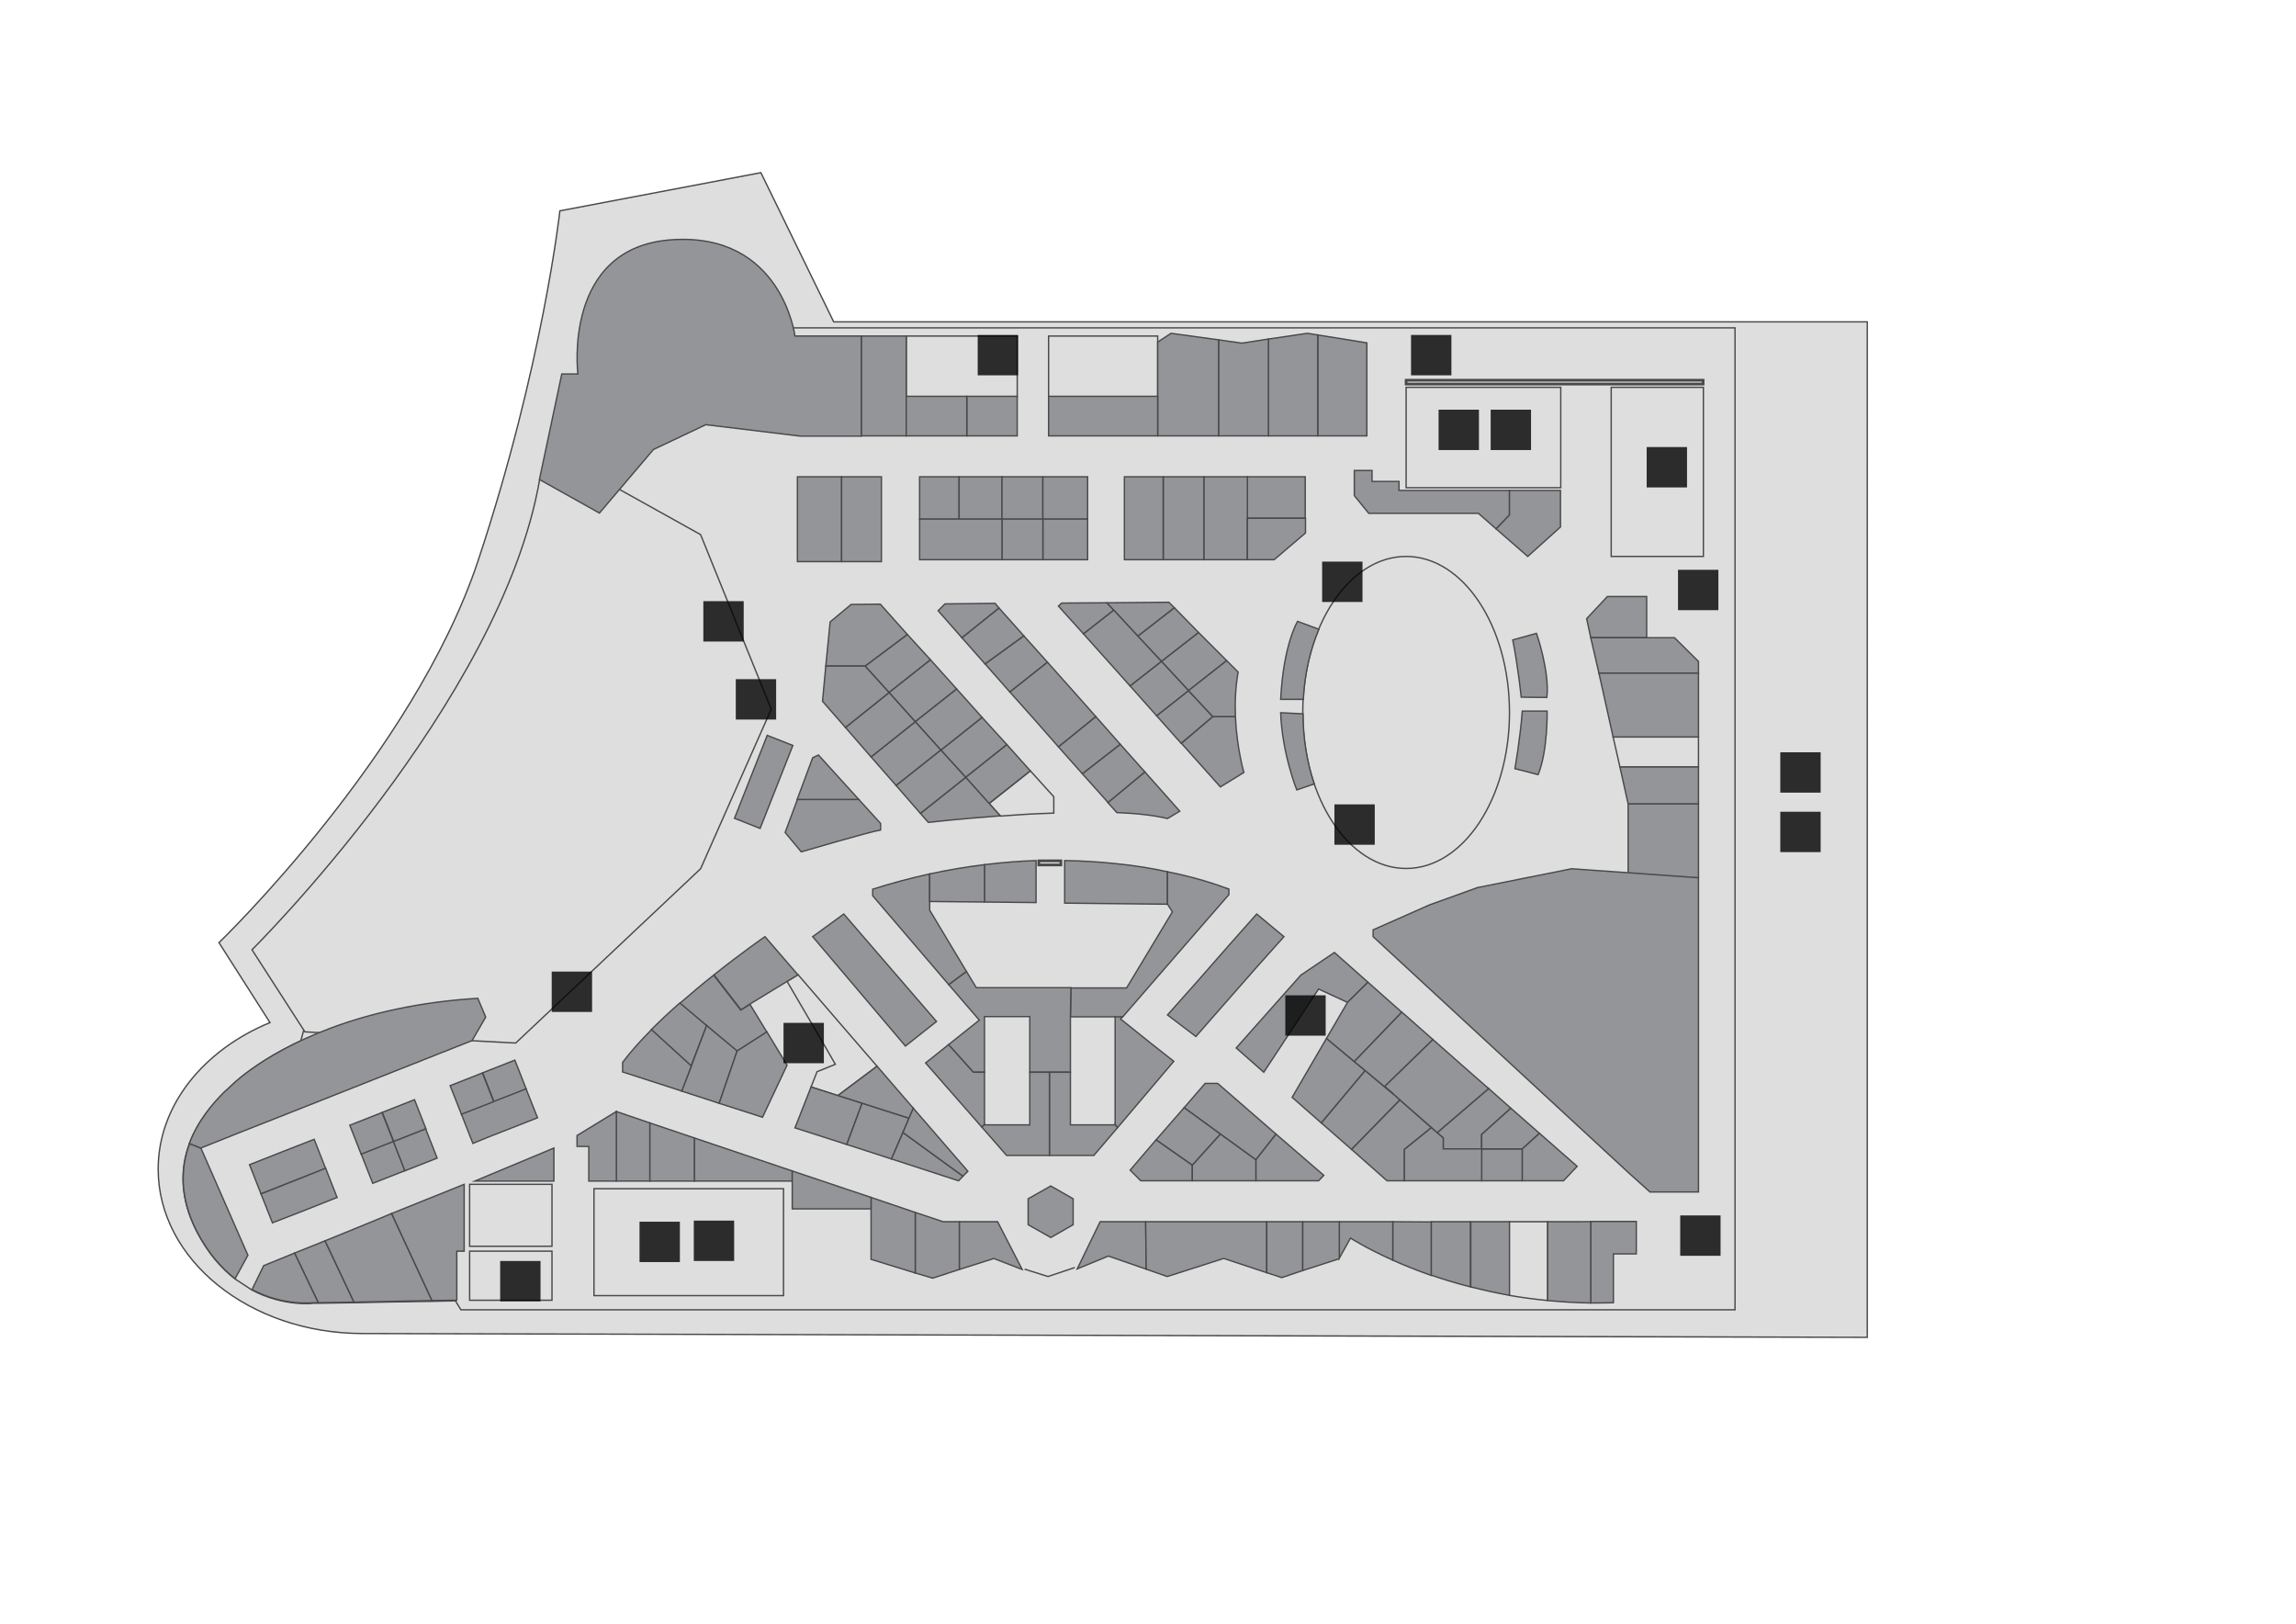 <?xml version="1.0" encoding="utf-8"?>
<!-- Generator: Adobe Illustrator 19.2.0, SVG Export Plug-In . SVG Version: 6.00 Build 0)  -->
<svg version="1.1" id="Layer_1" xmlns="http://www.w3.org/2000/svg" xmlns:xlink="http://www.w3.org/1999/xlink" x="0px" y="0px"
	 viewBox="0 0 841.9 595.3" style="enable-background:new 0 0 841.9 595.3;" xml:space="preserve">
<style type="text/css">
	.st0{fill:#FFFFFF;}
	.st1{fill:#DEDEDE;stroke:#494949;stroke-width:0.5;stroke-miterlimit:10;}
	.st2{fill:#DEDEDE;stroke:#494949;stroke-miterlimit:10;}
	.st3{fill:#939598;stroke:#494949;stroke-width:0.5;stroke-miterlimit:10;}
	.st4{opacity:0.8;enable-background:new    ;}
</style>
<g id="background">
	<rect class="st0" width="841.9" height="595.3"/>
</g>
<g id="etc">
	<path class="st1" d="M305.7,118L279,63.3l-73.7,14c0,0-6.3,57-30,128.3s-95,140-95,140L99,374.9c-24.3,10-41,30.3-41,53.7
		c0,33.3,33.6,60.3,75,60.3l551.7,1.4V118H305.7z"/>
	<path class="st1" d="M285.2,120.2l0.5,25.1l-62.8,7.2l-3.2,35.5c53.5,26.5,47.2,77.2,39.3,101.5S197.8,361,197.8,361
		c-63.7-1.8-86.4,16.6-86.4,16.6l-1.1,4c-7.9,3.7-13.8,7.4-18,10.4c-3.1,2.2-5.2,4-6.3,5c-0.9,0.8-2.2,2-3.9,3.6
		c-4,4-9.6,10.4-12.7,18.8c-3.2,8.7-3.7,19.6,2.8,32.2c4.1,7.9,9,13.4,14,17.3l6.1,4c11.8,6.3,22.6,4.9,22.6,4.9h1.7l13.1-0.2
		l14.8-0.3l13.8-0.2l8.7-0.2l2,3.3h467.2v-360H285.2z"/>
	<path class="st1" d="M111.8,378.3l-19.4-30.1c0,0,91.3-90.4,105.5-172.5L212,171l44.9,25l25.9,64l-25.9,58.5l-67.8,63.9
		L111.8,378.3z"/>
	<ellipse class="st1" cx="515.6" cy="261.2" rx="37.9" ry="57.2"/>
	<rect x="590.8" y="142" class="st1" width="33.8" height="62"/>
	<rect x="515.6" y="142" class="st1" width="56.7" height="36.8"/>
	<rect x="515.6" y="139.4" class="st2" width="108.9" height="1.4"/>
	<rect x="172.2" y="434.2" class="st1" width="30.2" height="22.7"/>
	<rect x="172.2" y="458.7" class="st1" width="30.2" height="18"/>
	<rect x="332.3" y="123.2" class="st1" width="40.7" height="22.2"/>
	<rect x="384.5" y="123.2" class="st1" width="40" height="22.2"/>
	<rect x="217.8" y="435.8" class="st1" width="69.5" height="39.2"/>
	<polyline class="st1" points="375.7,465.3 384.3,468 394.1,464.7 	"/>
	<rect x="380.9" y="315.6" class="st2" width="8.1" height="1.5"/>
	<path class="st1" d="M553.4,447.9v27c4.5,0.8,9.2,1.4,14.1,1.9v-28.9H553.4L553.4,447.9z"/>
	<polygon class="st1" points="310,377.5 292.6,357.3 288.6,359.8 302.4,383.4 306.3,390.2 299.6,392.9 297.4,398.5 307.2,401.7 
		321.6,390.9 	"/>
	<polygon class="st1" points="622.8,270.2 591.5,270.2 594,281.2 622.8,281.2 	"/>
	<path class="st1" d="M377.8,282.6l-15.1,12l4.1,4.6c9.4-0.7,11.2-0.8,19.6-1.1v-6L377.8,282.6z"/>
</g>
<g id="rooms">
	<rect id="r3201-3202" x="292.4" y="174.8" class="st3" width="16.2" height="31.1"/>
	<polygon id="r3200-3203" class="st3" points="308.6,174.8 308.6,190.3 308.6,205.9 323.2,205.9 323.2,190.3 323.2,174.8 	"/>
	<rect id="r3204" x="337.2" y="174.8" class="st3" width="14.5" height="15.6"/>
	<rect id="r3205" x="351.7" y="174.8" class="st3" width="15.8" height="15.6"/>
	<rect id="r3206" x="367.4" y="174.8" class="st3" width="15" height="15.6"/>
	<path id="r3124-3125" class="st3" d="M340.9,333.7v-2v-1.2v-10.1c-6.8,1.5-13.7,3.3-20.9,5.6v2.4l27.9,32.6l6.5-4.8L340.9,333.7z"
		/>
	<rect id="r3207" x="382.4" y="174.8" class="st3" width="16.4" height="15.6"/>
	<rect id="r3196" x="382.4" y="190.3" class="st3" width="16.4" height="14.9"/>
	<rect id="r3197" x="367.4" y="190.3" class="st3" width="15" height="14.9"/>
	<rect id="r3198-3199" x="337.2" y="190.3" class="st3" width="30.2" height="14.9"/>
	<rect id="r3195-3208" x="412.3" y="174.8" class="st3" width="14.2" height="30.4"/>
	<rect id="r3194-3209" x="426.6" y="174.8" class="st3" width="14.9" height="30.4"/>
	<rect id="r3211" x="457.4" y="174.8" class="st3" width="21.2" height="15.2"/>
	<polygon id="r3193-3210" class="st3" points="441.5,174.8 441.5,190 441.5,205.2 457.4,205.2 457.4,190 457.4,174.8 	"/>
	<polygon id="r3068-3069" class="st3" points="513,179.8 513,176.5 503.1,176.5 503.1,172.5 496.6,172.5 496.6,181.7 501.9,188.2 
		513,188.2 542.1,188.2 548.6,193.9 553.5,188.8 553.5,179.8 	"/>
	<polygon id="r3070" class="st3" points="553.5,179.8 553.5,188.8 548.6,193.9 560.2,204 572.2,193.2 572.2,179.8 	"/>
	<polygon id="r3128-3130" class="st3" points="332,383.5 343.4,374.5 309.4,335.1 298,343.4 	"/>
	<polygon id="r3031" class="st3" points="345.8,447.9 335.6,444.5 335.6,466.7 342,468.6 351.8,465.4 351.8,447.9 	"/>
	<polygon id="r3030" class="st3" points="351.8,447.9 351.8,465.4 364.4,461.4 374.8,465.4 365.8,447.9 	"/>
	<polygon id="r3029" class="st3" points="403.4,447.9 395,465.2 406.4,460.5 420.3,465.3 420.1,447.9 	"/>
	<polygon id="r3032" class="st3" points="319.4,439 319.4,443.2 319.4,443.9 319.4,461.7 335.6,466.7 335.6,444.5 	"/>
	<polygon id="r3034" class="st3" points="254.6,417.2 254.6,433 290.5,433 290.5,429.3 	"/>
	<polygon id="r3036" class="st3" points="226,407.5 226,433 238.3,433 238.3,411.7 	"/>
	<polygon id="r3035" class="st3" points="238.3,411.7 238.3,433 254.6,433 254.6,417.2 	"/>
	<polygon id="r3033" class="st3" points="290.5,429.3 290.5,433 290.5,433.9 290.5,443.2 319.4,443.2 319.4,439 	"/>
	<path id="r3021" class="st3" d="M524.8,447.9v19.6c4.4,1.5,9.2,3,14.4,4.3v-23.9H524.8L524.8,447.9z"/>
	<path id="r3020" class="st3" d="M539.3,447.9v23.9c4.4,1.1,9.2,2.2,14.2,3.1v-27H539.3L539.3,447.9z"/>
	<path id="r3017" class="st3" d="M583.3,447.9v29.8c2.7,0,5.5,0,8.3-0.1v-17.9h8.4v-11.9h-16.7V447.9z"/>
	<path id="r3018" class="st3" d="M567.5,447.9v28.9c5.1,0.5,10.3,0.8,15.8,0.9v-29.8H567.5z"/>
	<polygon id="r3026-3027-3028" class="st3" points="448.8,447.9 434.3,447.9 420.1,447.9 420.3,465.3 428,468 434.3,466 
		448.6,461.4 448.8,461.4 464.5,466.6 464.5,447.9 	"/>
	<path id="r3022" class="st3" d="M510.7,447.9V462c4,1.8,8.7,3.7,14.1,5.6V448L510.7,447.9L510.7,447.9z"/>
	<polygon id="r3025" class="st3" points="464.5,447.9 464.5,466.6 470,468.4 477.7,465.8 477.7,447.9 	"/>
	<path id="r3023" class="st3" d="M491.1,447.9v13.4l4.1-7.4c0,0,5.5,3.6,15.5,8.1v-14.1H491.1z"/>
	<polygon id="r3024" class="st3" points="477.7,447.9 477.7,465.8 491,461.5 491.1,461.3 491.1,447.9 	"/>
	<polygon id="r3401" class="st3" points="377,439.5 385.3,434.8 393.5,439.5 393.5,449 385.3,453.7 377,449 	"/>
	<path id="r3074-3075_1_" class="st3" d="M570,344.5"/>
	<polygon id="r3088" class="st3" points="489.3,349.2 477,357.5 453.3,384.2 463.4,393.1 483.5,362.6 494.1,367.5 501.6,360.1 	"/>
	<polygon id="r3091-3092" class="st3" points="544.6,398 535.6,390.1 535.6,390.1 525.4,381.1 507.7,398.3 513.3,403.3 517.3,406.8 
		527,415.3 545.9,399.1 	"/>
	<polygon id="r3093" class="st3" points="545.9,399.1 527,415.3 529.2,417.2 529.2,421.2 543.3,421.2 543.3,415.9 554,406.3 	"/>
	<polygon id="r3101" class="st3" points="496.6,389.2 496.6,389.2 486.4,380.7 473.8,402.3 484.5,411.7 484.5,411.7 500.6,392.5 	
		"/>
	<polygon id="r3100" class="st3" points="513.3,403.3 510.9,401.1 500.6,392.5 484.5,411.7 495.6,421.4 	"/>
	<polygon id="r3089" class="st3" points="514,371.1 501.6,360.1 494.1,367.5 486.4,380.7 496.6,389.2 	"/>
	<polygon id="r3090" class="st3" points="507.7,398.3 525.4,381.1 515.1,372 514,371.1 496.6,389.2 500.6,392.5 500.6,392.5 
		510.9,401.1 	"/>
	<rect id="r3096" x="543.3" y="421.2" class="st3" width="14.9" height="11.7"/>
	<polygon id="r3094" class="st3" points="554,406.3 543.3,415.9 543.3,421.2 558.2,421.2 564.5,415.5 	"/>
	<polygon id="r3095" class="st3" points="564.5,415.5 558.2,421.2 558.2,421.2 558.2,432.9 573.3,432.9 578.3,427.6 	"/>
	<polygon id="r3097-3098" class="st3" points="529.2,421.2 529.2,417.2 524.8,413.4 514.9,421.4 514.9,432.9 529.2,432.9 
		543.3,432.9 543.3,421.2 	"/>
	<polygon id="r3099" class="st3" points="524.8,413.4 513.3,403.3 495.6,421.4 508.6,432.9 514.9,432.9 514.9,421.4 	"/>
	<polygon id="r3109-3111" class="st3" points="460.8,335.1 450.6,346.6 439.3,359.5 428.1,372.1 438.5,380 449.2,367.8 460.7,354.7 
		470.8,343.4 	"/>
	<polygon id="r3104" class="st3" points="456.4,405.8 446.5,397.2 441.9,397.2 434.2,406.1 447.5,415.8 460.5,425.2 467.9,415.8 	
		"/>
	<polygon id="r3108" class="st3" points="447.5,415.8 434.2,406.1 423.9,417.9 437.2,427.2 	"/>
	<polygon id="r3107" class="st3" points="423.9,417.9 414.4,429 418.3,432.9 437.2,432.9 437.2,427.2 	"/>
	<polygon id="r3105" class="st3" points="485.4,430.9 467.9,415.8 460.5,425.2 460.5,432.9 483.5,432.9 	"/>
	<polygon id="r3106" class="st3" points="447.5,415.8 437.2,427.2 437.2,432.9 460.5,432.9 460.5,425.2 	"/>
	<path id="r3143" class="st3" d="M259.1,376L259.1,376l11.1,9.4l11-7l-6.2-10.2l-3.4,2.1l-9.9-12.8c-4,3.1-8.2,6.7-12.5,10.4
		L259.1,376L259.1,376z"/>
	<path id="r3142" class="st3" d="M259.1,376l-9.8-8.3c-3.6,3.1-7.1,6.4-10.5,9.8l14.6,13.3L259.1,376z"/>
	<path id="r3131-133-3144" class="st3" d="M275,368.1L275,368.1L275,368.1l13.6-8.3l0,0l0,0l4-2.4l-12.1-14c0,0-8.3,5.7-18.7,14
		l9.9,12.8L275,368.1z"/>
	<polygon id="r3134" class="st3" points="334.9,406.3 321.6,390.9 307.2,401.7 333.3,410 	"/>
	<polygon id="r3140" class="st3" points="259.1,376 253.5,390.8 253.5,390.8 253.5,390.8 249.9,400 263.7,404.5 270.3,385.3 	"/>
	<polygon id="r3138" class="st3" points="297.4,398.5 291.5,413.5 310.5,419.6 316.1,404.5 	"/>
	<polygon id="r3137" class="st3" points="316.1,404.5 310.5,419.6 326.9,424.9 333.3,410 	"/>
	<polygon id="r3136" class="st3" points="331.1,415.2 326.9,424.9 351.5,432.9 353.1,431.2 	"/>
	<polygon id="r3135" class="st3" points="354.9,429.4 334.9,406.3 333.3,410 331.1,415.2 353.1,431.2 	"/>
	<path id="r3141" class="st3" d="M238.9,377.5c-4,4-7.6,8-10.6,12v3.5l21.7,7l3.5-9.2L238.9,377.5z"/>
	<polygon id="r3139" class="st3" points="281.2,378.3 270.3,385.3 263.7,404.5 279.6,409.6 288.6,390.5 	"/>
	<path id="r3127" class="st3" d="M379.9,330.9v-15.4c-6,0.2-12.3,0.7-18.9,1.5v13.7L379.9,330.9z"/>
	<path id="r3126" class="st3" d="M361,330.7V317c-6.5,0.8-13.2,1.9-20.1,3.4v10.1L361,330.7z"/>
	<path id="r3112-3113" class="st3" d="M408.9,316.6c-5.7-0.6-11.9-1-18.5-1.1v15.6l18.5,0.2l19.2,0.2v-11.9
		C422.6,318.4,416.1,317.3,408.9,316.6z"/>
	<path id="r3114-3116" class="st3" d="M428.1,319.6v11.9l1.8,2.8l-16.8,27.9h-0.2h-20.2l-0.2,10.6h16.4v0.1h2.7l5.9-6.8l21.7-25
		l11.4-13.1v-2C450.5,326,442.4,322.5,428.1,319.6z"/>
	<polygon id="r3122-3123" class="st3" points="361,393.1 361,372.7 377.6,372.7 377.6,393.1 392.5,393.1 392.5,372.7 392.7,362.1 
		358,362.1 354.4,356.2 347.9,361 359.1,374 347.8,383 356.9,393.1 	"/>
	<polygon id="r3121" class="st3" points="361,393.1 356.9,393.1 347.8,383 339.4,389.7 360,413.2 361,412.3 	"/>
	<polygon id="r3117-3118" class="st3" points="421.9,382.4 410.9,373.6 411.6,372.8 408.9,372.8 408.9,393.1 408.9,412.3 
		409.8,413.4 430.4,389.1 	"/>
	<polygon id="r3119" class="st3" points="409.8,413.4 408.9,412.3 408.9,412.4 392.5,412.4 392.5,393.1 384.8,393.1 384.8,423.6 
		401.1,423.6 	"/>
	<polygon id="r3120" class="st3" points="377.6,393.1 377.6,412.4 361,412.4 361,412.3 360,413.2 369.1,423.6 384.8,423.6 
		384.8,393.1 	"/>
	<path id="r3054-3055-3056-3057-3058" class="st3" d="M291.5,123.2c0,0-4.8-38-45.1-35.3s-34.5,49.2-34.5,49.2H206l-8.2,38.7
		l22,12.3l19.8-23.3l19.2-9.1l34.7,4.2h22.4v-36.7L291.5,123.2L291.5,123.2z"/>
	<polygon id="r3059" class="st3" points="332.3,143.4 332.3,123.2 315.9,123.2 315.9,159.8 332.3,159.8 332.3,145.3 	"/>
	<rect id="r3061" x="354.5" y="145.3" class="st3" width="18.5" height="14.5"/>
	<rect id="r3060" x="332.3" y="145.3" class="st3" width="22.2" height="14.5"/>
	<polygon id="r3064" class="st3" points="429.4,122.2 424.5,125.4 424.5,143.9 424.5,145.3 424.5,159.8 446.9,159.8 446.9,124.6 	
		"/>
	<polygon id="r3062-3063" class="st3" points="404.5,145.3 384.5,145.3 384.5,159.8 404.5,159.8 424.5,159.8 424.5,145.3 	"/>
	<polygon id="r3067" class="st3" points="501.2,125.7 483.2,122.8 483.2,159.8 501.2,159.8 	"/>
	<polygon id="r3066" class="st3" points="479.4,122.2 465.1,124.3 465.1,159.8 483.2,159.8 483.2,122.8 	"/>
	<polygon id="r3065" class="st3" points="455.4,125.8 446.9,124.6 446.9,159.8 465.1,159.8 465.1,124.3 	"/>
	<polygon id="r3001" class="st3" points="603.8,218.7 589.4,218.7 581.8,226.8 583.3,233.8 603.8,233.8 	"/>
	<polygon id="r3002" class="st3" points="622.8,242.5 614,233.8 603.8,233.8 583.3,233.8 586.3,246.8 622.8,246.8 	"/>
	<polygon id="r3003-3004" class="st3" points="622.8,246.8 586.3,246.8 591.5,270.2 622.8,270.2 	"/>
	<polygon id="r3007-3008" class="st3" points="597,294.7 597,294.8 597,309.4 597,321.8 622.8,321.8 622.8,309.4 622.8,294.7 	"/>
	<polygon id="r3176" class="st3" points="384.1,242.8 375.4,233.1 361.2,243.4 370.3,253.7 	"/>
	<polygon id="r3175" class="st3" points="366.3,222.9 352.7,233.8 361.2,243.4 375.4,233.1 	"/>
	<polygon id="r3174" class="st3" points="364.9,221.2 346.5,221.4 344,223.9 352.7,233.8 366.3,222.9 	"/>
	<polygon id="r3179" class="st3" points="401.8,262.7 388.1,273.8 396.9,283.7 410.8,272.9 	"/>
	<path id="r3181" class="st3" d="M419.8,283l-13.6,11.2l3.3,3.7c7.2,0.3,13.7,1,18.6,2.2l4.5-2.7L419.8,283z"/>
	<polygon id="r3180" class="st3" points="410.8,272.9 396.9,283.7 406.3,294.2 419.8,283 	"/>
	<polygon id="r3177-3178" class="st3" points="393.2,253 384.1,242.8 370.3,253.7 379.4,263.9 388.1,273.8 401.8,262.7 	"/>
	<polygon id="r3172" class="st3" points="326,253.9 341.2,241.9 332.7,232.6 317.2,244.2 	"/>
	<polygon id="r3173" class="st3" points="332.7,232.6 322.8,221.5 312.1,221.6 304.4,228 302.8,244.2 317.2,244.2 	"/>
	<polygon id="r3171" class="st3" points="335.6,264.6 350.8,252.6 341.2,241.9 326,253.9 	"/>
	<polygon id="r3169" class="st3" points="354.1,285 369.2,273 360.1,263 345,275 	"/>
	<polygon id="r3170" class="st3" points="345,275 360.1,263 350.8,252.6 335.6,264.6 	"/>
	<polygon id="r3168" class="st3" points="369.2,273 354.1,285 362.6,294.6 377.8,282.6 	"/>
	<path id="r3166" class="st3" d="M337.5,298.2l2.9,3.3c0,0,11.4-1.3,26.4-2.4L354.1,285L337.5,298.2z"/>
	<polygon id="r3164" class="st3" points="335.6,264.6 319.4,277.5 328.6,288 345,275 	"/>
	<polygon id="r3163" class="st3" points="326,253.9 310,266.7 319.4,277.5 335.6,264.6 	"/>
	<polygon id="r3165" class="st3" points="345,275 328.6,288 337.5,298.2 354.1,285 	"/>
	<polygon id="r3189" class="st3" points="425.9,242.5 439.5,231.9 430.6,222.8 417.2,233.2 	"/>
	<polygon id="r3190" class="st3" points="435.8,253.2 449.8,242.2 439.5,231.9 425.9,242.5 	"/>
	<polygon id="r3187" class="st3" points="405.9,221 389.3,221.1 388.1,222.2 397.3,232.4 408.4,223.7 	"/>
	<polygon id="r3188" class="st3" points="408.4,223.7 408.4,223.7 417.2,233.2 430.6,222.8 428.6,220.8 405.9,221 	"/>
	<path id="r3182" class="st3" d="M456.1,283.2c0,0-2.6-8.9-3.1-20.5h-8.3l-11.5,9.8l14.3,16L456.1,283.2z"/>
	<polygon id="r3183" class="st3" points="435.8,253.2 424.1,262.4 433.1,272.5 444.7,262.7 	"/>
	<polygon id="r3185-3186" class="st3" points="417.2,233.2 408.4,223.7 397.3,232.4 405.9,242 414.4,251.5 425.9,242.5 	"/>
	<polygon id="r3184" class="st3" points="425.9,242.5 414.4,251.5 424.1,262.4 435.8,253.2 	"/>
	<path id="r3406" class="st3" d="M555.5,281.8c0,0,1.9-10.8,2.7-21.1h9.1c0,0,0.3,14.5-3.3,23.3L555.5,281.8z"/>
	<path id="r3405" class="st3" d="M557.8,255.6c0,0-1.1-10.9-3.1-21l8.7-2.4c0,0,4.9,14,3.8,23.5L557.8,255.6L557.8,255.6z"/>
	<polygon id="r3037" class="st3" points="226,433 215.9,433 215.9,420.3 211.6,420.3 211.6,416.3 226,407.5 	"/>
	<polygon id="r3043" class="st3" points="129.8,477.4 119.2,454.9 108,459.4 116.7,477.6 	"/>
	<polygon id="r3041-3042" class="st3" points="143.6,444.9 131.5,449.9 119.2,454.9 129.8,477.4 144.6,477.1 158.4,476.8 	"/>
	<g id="r3038-3040">
		<polygon class="st3" points="174.1,433 203.1,433 203.1,420.9 		"/>
		<polygon class="st3" points="143.6,444.9 158.4,476.8 167.5,476.7 167.5,458.7 170.2,458.7 170.2,434.2 156,439.9 		"/>
	</g>
	<path id="r3044" class="st3" d="M115,477.6h1.7l-8.7-18.2L96.7,464l-4.3,8.8C104.2,479,115,477.6,115,477.6z"/>
	<path id="r3045-3052" class="st3" d="M175.2,366c-44.3,2.7-71.1,17.5-82.9,25.9c-3.1,2.2-5.2,4-6.3,5c-0.9,0.8-2.2,2-3.9,3.6l0,0
		c-4,4-9.6,10.4-12.7,18.8l4.2,1.7v-0.1l15.3-6.1l0,0l11.7-4.6l72.5-28.7l5-8.6L175.2,366z"/>
	<path id="r3402" class="st3" d="M72.2,451.5c4.1,7.9,9,13.4,14,17.3l4.7-8.6L73.7,421l-4.2-1.7C66.3,428,65.7,438.9,72.2,451.5z"/>
	<polygon id="r3417-3420" class="st3" points="119.4,428.4 115.2,417.7 103.4,422.3 103.4,422.3 91.5,427 95.7,437.7 107.6,433 
		107.6,433 	"/>
	<polygon id="r3418-3419" class="st3" points="119.4,428.3 104.6,434.2 104.6,434.2 95.7,437.7 99.9,448.3 111.8,443.7 123.6,439 	
		"/>
	
		<rect id="r3413" x="141.7" y="405" transform="matrix(0.931 -0.366 0.366 0.931 -139.987 82.627)" class="st3" width="12.7" height="11.5"/>
	
		<rect id="r3416" x="129.8" y="409.7" transform="matrix(0.931 -0.366 0.366 0.931 -142.537 78.607)" class="st3" width="12.7" height="11.5"/>
	
		<rect id="r3415" x="134" y="420.3" transform="matrix(0.931 -0.366 0.366 0.931 -146.123 80.869)" class="st3" width="12.7" height="11.5"/>
	
		<rect id="r3414" x="145.8" y="415.7" transform="matrix(0.931 -0.366 0.366 0.931 -143.627 84.876)" class="st3" width="12.7" height="11.5"/>
	
		<rect id="r3409" x="178.5" y="390.5" transform="matrix(0.931 -0.366 0.366 0.931 -132.142 95.088)" class="st3" width="12.7" height="11.5"/>
	
		<rect id="r3412" x="166.6" y="395.2" transform="matrix(0.931 -0.366 0.366 0.931 -134.685 91.063)" class="st3" width="12.7" height="11.5"/>
	<polygon id="r3410-3411" class="st3" points="197.1,409.8 192.9,399.2 181.1,403.8 181,403.9 169.2,408.5 173.4,419.2 178.5,417.1 
			"/>
	<g id="r3159-3160">
		<path class="st3" d="M314.9,293.1h-22.5l-4.5,12.1l5.9,7.1c0,0,25.2-7.4,29.1-8v-2.4L314.9,293.1z"/>
		
			<rect x="263.7" y="281.6" transform="matrix(0.367 -0.93 0.93 0.367 -89.338 441.901)" class="st3" width="32.7" height="10.1"/>
	</g>
	<polygon id="r3161" class="st3" points="300.1,276.8 298,277.8 292.3,293.1 314.9,293.1 	"/>
	<polygon id="r3009-3016-3072-3086" class="st3" points="622.8,437 622.8,321.8 576.3,318.5 541.8,325.4 524.3,331.7 503.5,340.9 
		503.5,343.4 597,429.8 605,437 	"/>
	<path id="_x32_-spot-studio" class="st3" d="M444.7,262.7h8.3c-0.2-5.1,0-10.7,1-16.3l-4.2-4.2l-14,11L444.7,262.7z"/>
	<path id="nooyoo" class="st3" d="M483.6,230.7l-7.8-2.9c0,0-5.2,8.4-6.2,28.6h8.3C478.4,247,480.4,238.3,483.6,230.7z"/>
	<path id="glassaholic" class="st3" d="M477.8,261.7l-8.2-0.4c0.5,14.9,5.9,28.3,5.9,28.3l6.4-2.2
		C479.3,279.6,477.8,270.9,477.8,261.7z"/>
	<polygon id="r3092" class="st3" points="457.4,205.2 467.2,205.2 478.7,195.4 478.7,190 457.4,190 	"/>
	<polygon id="r3162" class="st3" points="317.2,244.2 302.8,244.2 301.6,257.1 310,266.7 326,253.9 	"/>
	<polygon id="r3006" class="st3" points="622.8,281.2 594,281.2 597,294.7 622.8,294.7 	"/>
</g>
<g id="signs">
	<rect id="elevator" x="603.8" y="163.9" class="st4" width="14.8" height="14.8"/>
	<g id="handicapped-toilet">
		<rect x="546.6" y="150.2" class="st4" width="14.8" height="14.8"/>
		<rect x="254.4" y="447.5" class="st4" width="14.8" height="14.8"/>
	</g>
	<g id="toilet">
		<rect x="527.5" y="150.2" class="st4" width="14.8" height="14.8"/>
		<rect x="234.5" y="447.9" class="st4" width="14.8" height="14.8"/>
	</g>
	<g id="lift">
		<rect x="484.8" y="205.9" class="st4" width="14.8" height="14.8"/>
		<rect x="489.3" y="294.9" class="st4" width="14.8" height="14.8"/>
		<rect x="202.3" y="356.2" class="st4" width="14.8" height="14.8"/>
		<rect x="269.8" y="249" class="st4" width="14.8" height="14.8"/>
		<rect x="257.9" y="220.4" class="st4" width="14.8" height="14.8"/>
	</g>
	<g id="fire-exit">
		<rect x="517.4" y="122.8" class="st4" width="14.8" height="14.8"/>
		<rect x="183.4" y="462.3" class="st4" width="14.8" height="14.8"/>
		<rect x="287.3" y="375" class="st4" width="14.8" height="14.8"/>
		<rect x="358.5" y="122.8" class="st4" width="14.8" height="14.8"/>
		<rect x="471.3" y="364.9" class="st4" width="14.8" height="14.8"/>
	</g>
	<g id="entrance">
		<rect x="615.3" y="208.9" class="st4" width="14.8" height="14.8"/>
		<rect x="616.1" y="445.6" class="st4" width="14.8" height="14.8"/>
	</g>
	<rect id="parking" x="652.8" y="297.6" class="st4" width="14.8" height="14.8"/>
	<rect id="handicapped-parking" x="652.8" y="275.8" class="st4" width="14.8" height="14.8"/>
</g>
</svg>
